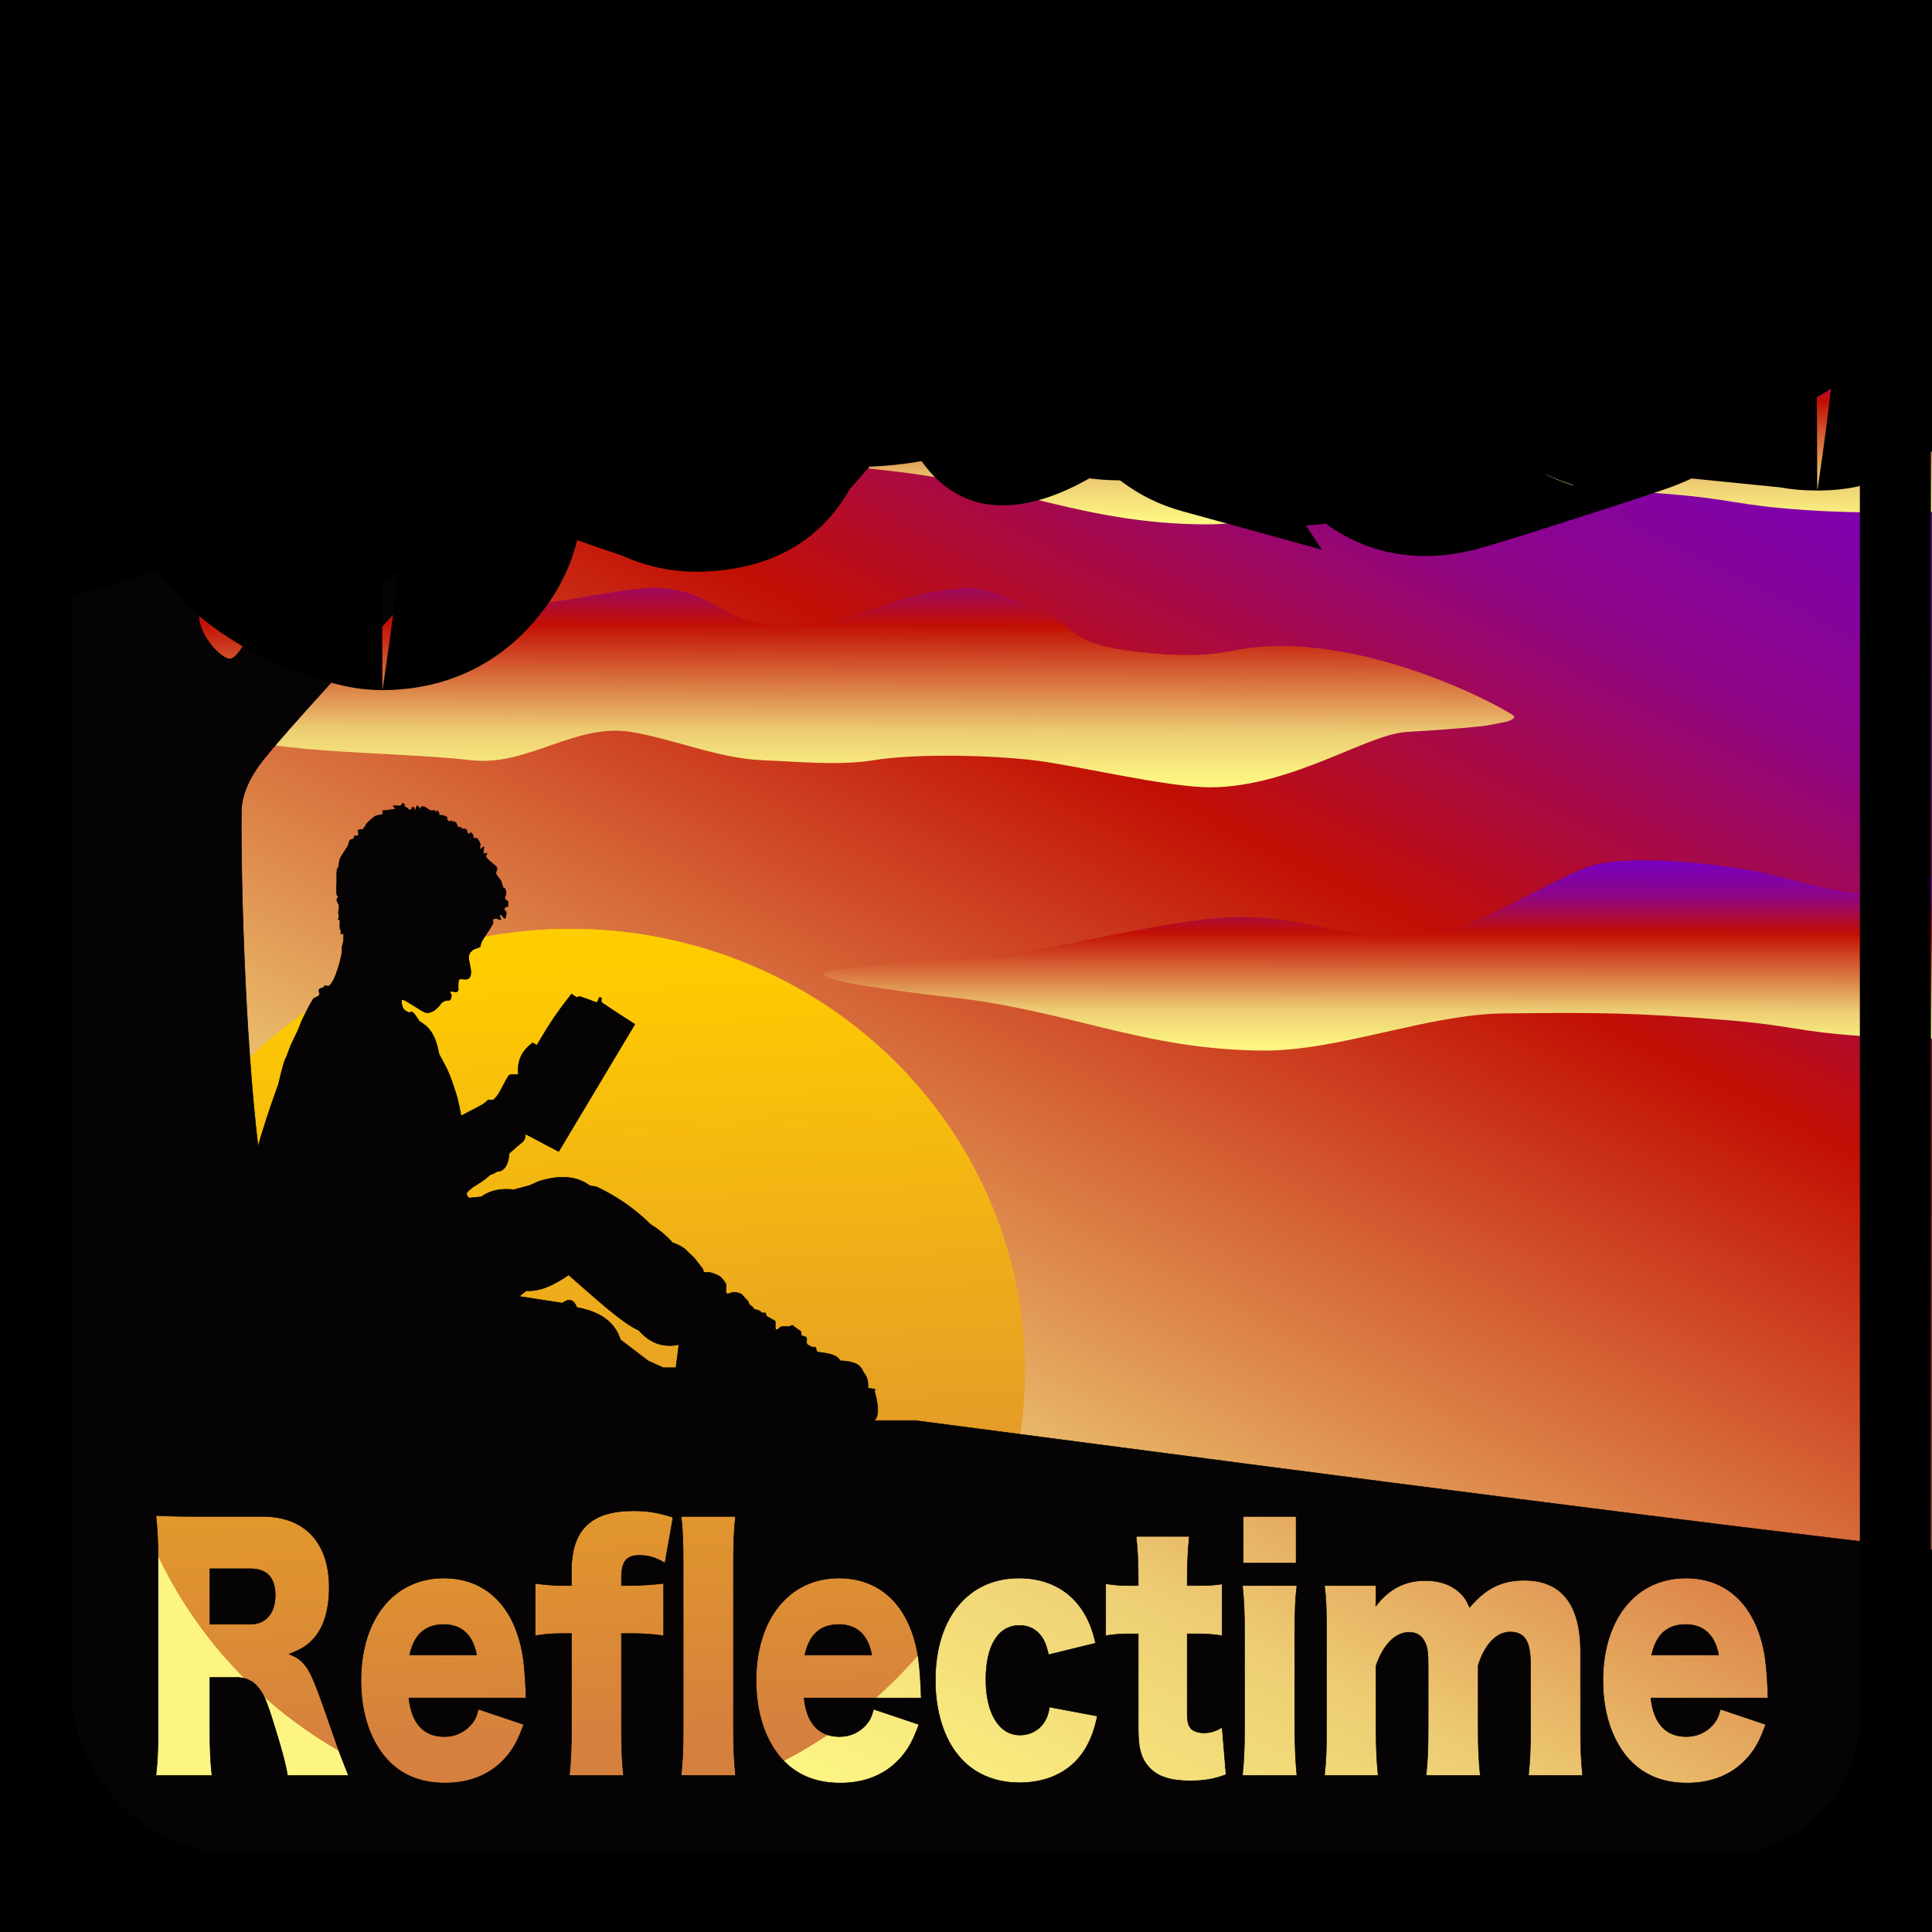 <?xml version="1.0" encoding="UTF-8" standalone="no"?>
<!DOCTYPE svg PUBLIC "-//W3C//DTD SVG 1.1//EN" "http://www.w3.org/Graphics/SVG/1.1/DTD/svg11.dtd">
<svg width="100%" height="100%" viewBox="0 0 1080 1080" version="1.1" xmlns="http://www.w3.org/2000/svg" xmlns:xlink="http://www.w3.org/1999/xlink" xml:space="preserve" xmlns:serif="http://www.serif.com/" style="fill-rule:evenodd;clip-rule:evenodd;stroke-linejoin:round;stroke-miterlimit:2;">
    <rect x="0" y="0" width="1080" height="1080" fill="#333333" stroke="none"/>
    <g id="color">
        <g transform="matrix(1,0,0,1.003,0,0.083)">
            <g>
                <g transform="matrix(0.936,0,0,0.935,40.642,29.584)">
                    <rect x="-43.413" y="-31.719" width="1153.63" height="1151.69" style="fill:url(#_Linear1);"/>
                </g>
                <g transform="matrix(1.382,0,0,1.34,-170.014,206.519)">
                    <circle cx="353.787" cy="415.922" r="183.759" style="fill:url(#_Linear2);"/>
                    <circle cx="353.787" cy="415.922" r="183.759" style="fill:url(#_Linear3);"/>
                </g>
            </g>
            <g transform="matrix(1,0,0,0.997,0,-0.083)">
                <path d="M1080,580.587L1080,489.763C1068.85,494.801 1060.05,498.715 1055.94,499.135C1030.16,501.764 1007.45,492.202 982.478,487.307C957.932,482.494 908.14,476.857 886.491,485.033C864.841,493.209 827.05,517.362 803.734,521.524C758.328,529.628 732.19,510.574 686.317,512.875C645.411,514.927 582.397,533.398 541.518,535.936C522.727,537.102 503.947,538.472 485.189,540.096C483.093,540.278 462.267,542.286 460.9,543.88C458.412,546.782 476.63,550.026 479.82,550.516C496.445,553.069 513.092,555.542 529.818,557.313C597.31,564.457 638.68,586.991 706.593,587.283C748.38,587.463 798.446,566.999 840.231,566.525C891.335,565.945 914.464,566.02 965.403,570.279C1003.45,573.46 1002.89,576.513 1040.77,579.168C1054.52,580.132 1067.3,580.512 1080,580.587Z" style="fill:url(#_Linear4);"/>
            </g>
            <g transform="matrix(1,0,0,0.997,0,-0.083)">
                <path d="M0,292.987L0,416.877C15.391,416.92 27.885,415.729 47.454,413.792C70.56,411.506 96.903,394.188 116.708,406.335C142.256,422.004 215.879,419.586 263.772,424.983C295.079,428.511 321.81,403.991 352.886,409.183C376.859,413.188 401.949,424.035 426.314,424.983C445.831,425.742 469.066,428.118 488.289,424.983C512.078,421.103 553.262,422.117 577.771,424.983C601.045,427.705 653.57,440.441 677.445,440.124C722.644,439.525 764.117,410.486 786.289,409.183C800.035,408.376 813.778,407.421 827.479,406.047C831.992,405.594 836.432,404.576 840.884,403.706C842.393,403.412 845.959,402.618 846.583,400.66C847.132,398.941 758.924,349.391 689.206,363.744C669.729,367.754 648.657,366.226 629.23,363.51C616.493,361.73 603.88,358.548 594.683,349.04C588.243,342.381 551.66,328.034 540.235,328.724C495.438,331.43 483.223,349.154 438.144,349.365C404.524,349.522 403.207,332.055 370.116,328.724C352.331,326.933 306.863,339.452 289.079,337.655C280.326,336.771 271.382,332.864 263.772,328.724C246.009,319.061 228.916,306.612 209.393,300.397C173.984,289.126 139.253,306.822 105.742,316.014C68.672,326.181 33.285,307.974 0,292.987Z" style="fill:url(#_Linear5);"/>
            </g>
            <g transform="matrix(1,0,0,0.997,0,-0.083)">
                <path d="M1080,181.507C1054.78,191.238 1030.76,204.21 1023.08,204.995C997.302,207.624 974.585,198.062 949.617,193.167C925.071,188.354 875.279,182.717 853.63,190.893C831.98,199.069 794.189,223.222 770.873,227.384C725.467,235.488 699.329,216.434 653.456,218.735C612.55,220.787 549.536,239.258 508.657,241.796C489.866,242.962 471.085,244.333 452.328,245.956C450.232,246.138 429.406,248.146 428.039,249.74C425.551,252.642 443.769,255.886 446.959,256.376C463.584,258.929 480.231,261.402 496.956,263.173C564.449,270.318 605.819,292.851 673.732,293.143C715.519,293.323 765.585,272.859 807.37,272.385C858.474,271.805 881.603,271.88 932.542,276.139C970.584,279.32 970.031,282.373 1007.91,285.028C1033.39,286.814 1055.52,286.594 1080,286.151L1080,181.507Z" style="fill:url(#_Linear6);"/>
            </g>
        </g>
        <path d="M2.415,81.435L-1,81.296L-1,1080.92L1080,1080.92L1080,866.354C949.446,851.314 782.715,829.715 511.634,794.099L488.655,794.099C488.821,793.933 488.979,793.77 489.129,793.612C492.705,789.86 488.895,778.044 488.895,778.044L489.129,776.577L485.19,775.957C485.374,771.303 484.643,769.694 482.421,766.675C480.796,762.03 475.688,760.905 469.593,760.671C468.035,757.367 463.034,756.464 456.787,755.777L455.825,753.05L453.83,753.05L451.399,751.666C450.147,750.328 451.708,748.325 450.447,747.413C449.683,746.86 447.837,747.048 447.864,746.028C447.892,744.987 447.86,744.221 447.207,743.876C445.529,742.988 442.979,740.82 442.979,740.82L440.926,741.638C440.926,741.638 438.022,741.267 436.712,741.638C435.843,741.883 434.821,743.497 434.16,743.439L433.396,742.657L433.396,738.542L428.431,735.679L427.923,733.929L425.836,733.929C425.101,732.888 423.593,732.033 421.87,732.143L420.468,730.409L418.91,729.311L418.196,727.454L414.384,723.362C412.793,722.691 411.316,722.362 409.947,722.358L406.642,723.362L405.923,722.634C405.441,721.83 406.141,718.079 405.607,717.358C404.509,715.874 403.403,714.077 401.97,713.283C400.428,712.429 398.126,711.528 396.303,711.239C395.105,711.049 394.337,711.584 393.342,710.953C393.004,710.738 393.183,709.674 392.867,709.401L388.243,703.37L382.879,698.211C380.643,696.568 378.313,695.447 375.925,694.648C372.559,690.889 368.597,687.47 363.764,684.548C355.072,675.931 345.057,668.958 333.773,663.559C332.454,662.928 330.945,663.308 329.592,662.72C322.768,657.718 313.605,656.456 301.186,660.4L295.897,662.72L287.271,665.051C280.018,664.211 273.92,665.431 269.136,668.998L262.099,669.71C261.188,668.715 260.593,667.729 260.93,666.791C261.145,666.19 263.883,663.81 264.881,663.245C268.829,660.693 270.809,659.723 273.887,656.765C275.283,656.277 276.021,656.089 277.277,655.163C277.873,654.723 279.509,654.934 280.764,654.068C283.087,652.466 284.39,649 284.543,645.208C284.579,644.309 287.193,642.728 287.75,642.042C289.3,640.293 291.792,638.913 292.791,637.556C293.538,636.543 293.597,635.208 293.744,633.9L312.312,643.695L354.876,572.562C348.946,568.706 345.356,566.533 338.208,561.655C337.757,561.348 336.551,560.813 336.178,559.955C335.875,559.257 336.384,558.238 336.178,557.828C336.178,557.828 335.256,557.441 334.9,557.828C334.5,558.264 334.315,560.475 333.346,560.353C332.523,560.25 330.6,559.275 328.581,558.558C327.29,558.1 323.959,557 323.959,557C323.959,557 322.965,557.416 322.655,557.51C322.094,557.681 319.539,555.654 319.539,555.654C308.894,568.896 304.807,576.548 300.102,584.328L297.803,582.961C290.406,588.153 289.121,595.051 289.77,600.919C289.77,600.919 285.782,599.987 284.543,601.215C283.244,602.501 280.932,607.848 278.873,611.215C277.182,613.981 275.575,614.981 275.575,614.981L272.779,614.981C272.779,614.981 270.853,616.801 269.72,617.463C267.215,618.926 257.748,623.763 257.748,623.763C257.748,623.763 256.206,615.077 254.869,611.215C254.226,609.358 252.715,604.421 251.415,601.215C248.466,593.942 245.074,589.596 245.146,587.975C243.006,576.927 238.848,573.566 234.49,570.964C234.49,570.964 231.806,566.741 230.756,565.897C230.088,565.36 228.97,566.248 228.189,565.897C227.263,565.481 225.698,564.583 225.2,563.4C224.701,562.218 223.701,558.5 225.2,558.802C227.263,559.218 234.81,564.797 237.577,565.897C238.896,566.421 240.542,565.943 241.804,565.402C243.065,564.86 244.261,563.491 245.146,562.649C245.876,561.955 246.449,560.904 247.115,560.353C247.696,559.872 248.425,559.585 249.139,559.344C249.903,559.085 251.224,559.564 251.698,558.802C251.974,558.358 252.443,557.297 252.322,556.135C252.236,555.312 251.159,554.83 251.415,554.495C252.031,553.687 254.317,554.719 255.113,554.495C255.666,554.339 256.233,553.723 256.191,553.149C256.096,551.851 255.841,548.147 257.002,547.298C257.472,546.954 260.803,548.014 262.099,546.852C263.678,545.435 263.362,542.56 262.494,538.673C262.065,536.749 261.817,535.355 262.099,534.088C262.365,532.894 263.221,531.82 264.188,531.073C265.225,530.272 267.847,529.746 268.319,529.284C268.731,528.882 268.684,527.383 269.136,526.545C270.005,524.936 273.533,519.628 273.533,519.628C273.533,519.628 275.235,517.046 275.575,516.1C275.818,515.428 275.215,514.401 275.575,513.955C275.936,513.509 277.189,513.425 277.738,513.425C278.155,513.425 278.503,513.867 278.873,513.955C279.225,514.039 279.888,514.307 279.959,513.955C280.03,513.603 279.298,512.272 279.298,511.842C279.298,511.572 279.714,511.376 279.959,511.376C280.203,511.376 280.556,511.636 280.764,511.842C280.972,512.048 281.007,512.394 281.207,512.612C281.448,512.876 281.933,513.553 282.213,513.425C282.492,513.297 282.787,512.407 282.885,511.842C282.997,511.196 283.071,510.124 282.885,509.547C282.719,509.033 281.767,508.838 281.767,508.377C281.767,507.916 282.538,507.045 282.885,506.779C283.141,506.583 283.749,507.085 283.85,506.779C284.011,506.292 284.123,504.572 283.85,503.859C283.597,503.195 282.359,503.193 282.213,502.498C282.052,501.73 282.885,500.223 282.885,499.255C282.885,498.369 282.492,497.21 282.213,496.684C282.03,496.342 281.387,496.445 281.207,496.101C280.831,495.383 280.554,493.542 279.959,492.377C279.304,491.095 277.647,489.636 277.277,488.409C276.948,487.317 278.262,486.029 277.738,485.015C277.114,483.807 274.552,482.175 273.533,481.16C272.839,480.469 271.852,479.612 271.625,478.926C271.42,478.304 272.385,477.354 272.173,477.04C271.962,476.726 270.66,477.422 270.357,477.04C270.054,476.658 270.357,475.356 270.357,474.747C270.357,474.293 270.696,473.385 270.357,473.385C270.017,473.385 268.659,474.747 268.319,474.747C267.98,474.747 268.319,473.839 268.319,473.385C268.319,472.818 268.558,471.984 268.319,471.348C268.022,470.555 267.109,469.081 266.536,468.627C266.103,468.285 265.272,469.007 264.881,468.627C264.489,468.247 264.534,466.855 264.188,466.348C263.891,465.913 262.967,465.209 262.805,465.589C262.643,465.969 263.216,468.014 263.216,468.627C263.216,468.882 262.882,469.514 262.805,469.271C262.685,468.892 262.75,466.962 262.494,466.348C262.309,465.904 261.532,465.984 261.271,465.589C261.01,465.194 261.128,464.248 260.93,463.98C260.762,463.752 260.225,464.088 260.084,463.98C259.943,463.872 260.291,463.39 260.084,463.332C259.694,463.224 258.137,463.486 257.748,463.332C257.463,463.219 258.006,462.575 257.748,462.41C257.454,462.221 256.434,462.589 255.986,462.202C255.506,461.787 255.353,460.404 254.869,459.924C254.421,459.481 253.428,459.242 253.078,459.323C252.728,459.403 252.894,460.502 252.768,460.406C252.643,460.31 252.604,458.928 252.322,458.747C252.04,458.567 251.494,459.475 251.074,459.323C250.654,459.17 250.014,458.259 249.802,457.832C249.643,457.513 250.064,457.003 249.802,456.762C249.466,456.453 248.359,456.163 247.789,455.976C247.33,455.826 246.722,455.611 246.379,455.643C246.102,455.669 245.902,456.363 245.73,456.167C245.558,455.971 245.556,454.976 245.347,454.468C245.142,453.973 244.751,453.151 244.473,453.12C244.194,453.089 243.918,454.281 243.678,454.281C243.439,454.281 243.448,453.276 243.034,453.12C242.524,452.926 241.374,453.393 240.616,453.12C239.667,452.777 238.21,451.408 237.343,451.065C236.744,450.829 235.796,450.856 235.414,451.065C235.032,451.274 235.424,452.424 235.049,452.319C234.675,452.214 233.639,450.351 233.169,450.438C232.699,450.525 232.601,452.739 232.23,452.843C231.859,452.948 231.433,451.065 230.941,451.065C230.449,451.065 229.901,452.789 229.279,452.843C228.658,452.897 227.74,451.686 227.214,451.39C226.883,451.203 226.304,451.297 226.122,451.065C225.94,450.834 226.268,450.325 226.122,450.002C225.968,449.662 225.555,448.951 225.2,449.024C224.844,449.097 224.57,450.222 223.989,450.438C223.355,450.674 222.094,450.405 221.393,450.438C220.854,450.463 219.861,450.354 219.785,450.634C219.709,450.914 221.49,451.828 220.936,452.118C220.145,452.532 216.22,452.917 215.039,453.12C214.641,453.188 214.046,452.989 213.848,453.331C213.649,453.673 214.347,454.816 213.848,455.17C213.136,455.676 210.841,455.598 209.576,456.365C208.063,457.283 205.686,459.671 204.767,460.678C204.347,461.138 204.275,462.09 204.058,462.41C203.943,462.58 203.603,462.438 203.469,462.594C203.294,462.797 203.347,463.458 203.01,463.625C202.664,463.797 201.862,463.502 201.389,463.625C200.93,463.745 200.31,463.909 200.173,464.364C200.004,464.921 200.705,466.471 200.38,466.97C200.055,467.469 198.695,467.029 198.222,467.359C197.749,467.689 197.972,468.568 197.541,468.952C197.092,469.351 195.97,469.183 195.529,469.756C195.02,470.418 194.974,471.926 194.485,472.924C193.962,473.989 193.054,475.051 192.394,476.149C191.649,477.387 190.558,478.873 190.016,480.351C189.475,481.829 189.406,484.127 189.146,485.015C189.056,485.323 188.516,485.367 188.454,485.681C188.305,486.432 188.286,488.24 188.253,489.521C188.219,490.827 188.29,492.184 188.253,493.515C188.215,494.89 187.99,496.589 188.024,497.776C188.051,498.74 188.267,500.054 188.454,500.637C188.549,500.936 189.171,500.96 189.146,501.272C189.112,501.686 188.199,502.437 188.253,503.119C188.32,503.985 189.406,505.279 189.552,506.467C189.701,507.673 189.146,509.46 189.146,510.356C189.146,510.581 189.224,510.795 189.311,511.008L189.387,511.19C189.474,511.403 189.552,511.618 189.552,511.842C189.552,512.442 189.068,513.541 189.146,513.955C189.204,514.266 189.961,514.017 190.016,514.328C190.161,515.148 189.925,517.878 190.016,518.876C190.063,519.388 190.477,519.81 190.564,520.317C190.655,520.848 190.327,521.771 190.564,522.062C190.802,522.353 191.82,521.617 191.988,522.062C192.226,522.691 192.11,524.634 191.988,525.838C191.87,527.006 191.409,528.12 191.255,529.284C191.084,530.581 191.223,532.193 190.96,533.617C190.608,535.52 189.861,538.425 189.146,540.706C188.443,542.946 187.509,545.576 186.67,547.298C186.009,548.656 184.964,550.414 184.113,551.037C183.427,551.539 182.081,550.894 181.565,551.037C181.238,551.128 181.302,551.71 181.019,551.898C180.49,552.25 178.831,552.398 178.393,553.149C177.955,553.9 178.95,555.501 178.393,556.403C177.836,557.305 175.812,557.471 175.051,558.558C173.514,560.755 170.598,566.659 169.171,569.583C168.141,571.695 167.454,573.959 166.494,576.102C165.436,578.462 163.965,581.156 162.827,583.741C161.637,586.446 160.099,591.357 159.353,592.328C158.758,593.103 155.54,606.497 155.54,606.497C155.54,606.497 149.195,623.499 144.25,640.893C136.823,578.271 134.551,489.607 134.928,453.715C135.038,443.291 140.569,433.05 147.053,424.902C166.906,399.95 236.216,326.856 254.048,304.007C257.367,299.755 252.482,292.976 254.048,287.81C256.795,278.751 266.907,259.687 270.529,249.653C273.094,242.549 274.147,233.294 275.781,227.609C276.97,223.476 277.996,219.145 280.337,215.541C283.553,210.591 290.438,201.547 295.076,197.908C298.684,195.077 303.966,195.051 308.167,193.708C312.203,192.417 316.1,189.151 320.279,189.848C324.477,190.548 331.178,194.771 333.357,197.908C335.403,200.851 332.042,207.958 333.357,208.67C334.673,209.381 337.898,201.595 341.252,202.177C347.851,203.322 372.953,215.541 372.953,215.541C372.953,215.541 395.522,230.38 406.967,229.235C418.412,228.089 441.622,208.67 441.622,208.67L455.588,193.708L480.363,174.739L494.639,160.355L359.525,102.647C305.459,94.015 35.899,82.803 2.415,81.435ZM514.992,949.195C514.846,947.454 514.846,946.409 514.846,945.713C514.41,935.789 513.827,928.477 512.662,922.905C507.566,896.964 491.694,882.165 468.979,882.165C441.167,882.165 422.674,904.973 422.674,939.445C422.674,956.681 427.334,971.48 435.925,981.926C444.225,991.85 455.437,996.725 469.707,996.725C484.122,996.725 495.771,991.676 504.071,981.926C508.148,977.052 510.332,973.047 513.681,963.994L488.345,955.463C487.18,959.989 486.161,961.905 483.977,964.342C480.191,968.52 475.094,970.784 469.27,970.784C457.767,970.784 450.923,963.297 449.467,949.195L514.992,949.195ZM988.376,949.195C988.231,947.454 988.231,946.409 988.231,945.713C987.794,935.789 987.211,928.477 986.046,922.905C980.95,896.964 965.078,882.165 942.363,882.165C914.551,882.165 896.058,904.973 896.058,939.445C896.058,956.681 900.718,971.48 909.309,981.926C917.609,991.85 928.821,996.725 943.091,996.725C957.506,996.725 969.155,991.676 977.455,981.926C981.532,977.052 983.717,973.047 987.066,963.994L961.729,955.463C960.564,959.989 959.545,961.905 957.361,964.342C953.575,968.52 948.478,970.784 942.654,970.784C931.151,970.784 924.307,963.297 922.851,949.195L988.376,949.195ZM294.099,949.195C293.953,947.454 293.953,946.409 293.953,945.713C293.516,935.789 292.934,928.477 291.769,922.905C286.673,896.964 270.801,882.165 248.085,882.165C220.274,882.165 201.781,904.973 201.781,939.445C201.781,956.681 206.44,971.48 215.032,981.926C223.331,991.85 234.544,996.725 248.813,996.725C263.229,996.725 274.878,991.676 283.178,981.926C287.255,977.052 289.439,973.047 292.788,963.994L267.452,955.463C266.287,959.989 265.268,961.905 263.083,964.342C259.298,968.52 254.201,970.784 248.377,970.784C236.873,970.784 230.03,963.297 228.573,949.195L294.099,949.195ZM612.406,918.553C607.601,895.397 592.021,882.165 569.596,882.165C541.202,882.165 522.855,904.45 522.855,939.271C522.855,956.333 527.515,971.654 535.96,981.578C543.969,991.328 555.909,996.551 569.888,996.551C586.779,996.551 600.029,989.413 607.31,976.529C610.077,971.48 611.824,966.779 613.426,959.293L586.633,954.244C586.051,958.248 585.323,959.989 584.012,962.253C581.1,967.128 575.858,969.913 570.179,969.913C558.53,969.913 551.104,957.726 551.104,938.923C551.104,919.772 558.093,908.629 569.888,908.629C575.13,908.629 579.207,910.718 582.119,914.723C584.012,917.334 584.886,919.772 586.196,924.995L612.406,918.553ZM636.287,886.344L631.045,886.344C625.948,886.344 622.308,885.995 618.085,885.299L618.085,914.374C622.308,913.678 626.094,913.33 630.753,913.33L636.287,913.33L636.287,966.605C636.287,978.444 638.325,984.364 643.858,989.413C648.518,993.591 655.362,995.506 665.263,995.506C673.126,995.506 678.805,994.462 685.358,992.024L683.174,965.561C679.533,967.824 676.767,968.695 672.981,968.695C670.214,968.695 667.884,967.998 666.283,966.779C664.39,965.212 663.662,962.775 663.662,957.9L663.662,913.33L669.777,913.33C675.019,913.33 678.805,913.678 683.174,914.374L683.174,885.473C678.66,886.17 675.311,886.344 668.904,886.344L663.662,886.344L663.662,882.688C663.662,874.331 664.099,865.974 664.827,858.835L635.122,858.835C635.995,867.018 636.287,873.982 636.287,882.688L636.287,886.344ZM194.791,992.547C191.151,983.319 189.404,978.967 187.802,974.092C181.25,955.289 179.211,949.369 177.027,943.798C172.367,931.436 169.018,927.432 161.592,924.646C168.727,921.861 171.785,919.946 175.425,915.941C181.104,909.499 184.016,899.75 184.016,887.388C184.016,862.317 170.329,847.693 146.74,847.693L108.88,847.693C98.979,847.693 93.591,847.519 87.184,847.17C88.058,855.527 88.349,861.969 88.349,872.764L88.349,966.431C88.349,979.315 88.058,984.538 87.184,992.547L118.491,992.547C117.617,984.538 117.326,978.096 117.326,966.257L117.326,937.704L132.178,937.704C136.838,937.704 140.478,939.097 143.536,942.405C147.176,946.235 148.924,950.24 153.583,965.387C158.097,979.837 159.845,986.975 160.718,992.547L194.791,992.547ZM319.435,913.156L319.435,966.257C319.435,977.574 319.144,984.016 318.27,992.547L348.558,992.547C347.684,984.016 347.393,978.27 347.393,966.257L347.393,913.156L351.907,913.156C360.061,913.156 364.866,913.504 370.982,914.374L370.982,885.125C365.594,885.821 357.731,886.344 351.615,886.344L347.393,886.344L347.393,881.991C347.393,872.938 350.159,869.456 357.294,869.456C362.828,869.456 367.196,870.849 371.71,873.808L376.224,848.215C368.215,845.604 362.245,844.559 354.091,844.559C330.356,844.559 319.435,855.179 319.435,878.161L319.435,886.344L315.504,886.344C309.97,886.344 303.272,885.821 299.195,885.125L299.195,914.374C304.146,913.504 308.66,913.156 315.504,913.156L319.435,913.156ZM770.395,992.547C769.522,984.016 769.23,977.226 769.23,966.257L769.23,931.088C773.307,919.249 780.006,912.459 787.869,912.459C791.363,912.459 794.276,914.026 795.877,916.812C797.77,919.772 798.353,923.079 798.353,930.392L798.353,966.257C798.353,977.4 798.061,984.712 797.188,992.547L827.475,992.547C826.601,984.19 826.31,976.877 826.31,966.431L826.31,930.914C829.95,919.249 836.649,912.285 844.075,912.285C852.375,912.285 855.578,917.334 855.578,930.392L855.578,966.257C855.578,978.096 855.287,984.364 854.413,992.547L884.7,992.547C883.827,984.364 883.536,977.226 883.536,966.431L883.536,923.254C883.536,896.964 872.906,883.384 852.083,883.384C839.415,883.384 830.533,887.911 821.505,898.531C819.612,894.178 818.156,892.089 815.535,889.826C810.73,885.647 804.468,883.558 796.897,883.558C785.393,883.558 776.511,888.085 769.085,897.835L769.085,896.093C769.23,894.352 769.23,894.352 769.23,893.656L769.23,886.344L740.399,886.344C741.273,893.134 741.564,899.401 741.564,912.633L741.564,966.257C741.564,977.226 741.273,984.538 740.399,992.547L770.395,992.547ZM694.531,886.344C695.405,894.178 695.696,901.317 695.696,912.633L695.696,966.257C695.696,977.4 695.405,984.016 694.531,992.547L724.964,992.547C724.236,985.06 723.799,975.659 723.799,966.257L723.799,912.633C723.799,900.446 724.091,893.482 724.964,886.344L694.531,886.344ZM380.738,847.693C381.612,854.309 381.903,861.621 381.903,873.982L381.903,966.257C381.903,978.793 381.612,984.712 380.738,992.547L411.171,992.547C410.297,983.319 410.006,976.703 410.006,966.257L410.006,873.982C410.006,862.143 410.297,855.005 411.171,847.693L380.738,847.693ZM229.01,925.169C231.486,913.678 237.747,908.107 248.085,908.107C258.133,908.107 264.394,914.026 266.433,925.169L229.01,925.169ZM449.903,925.169C452.379,913.678 458.64,908.107 468.979,908.107C479.026,908.107 485.287,914.026 487.326,925.169L449.903,925.169ZM923.288,925.169C925.763,913.678 932.024,908.107 942.363,908.107C952.41,908.107 958.671,914.026 960.71,925.169L923.288,925.169ZM117.326,907.933L117.326,876.942L140.187,876.942C149.215,876.942 153.875,881.991 153.875,891.741C153.875,901.665 148.633,907.933 140.041,907.933L117.326,907.933ZM694.968,847.693L694.968,873.808L724.527,873.808L724.527,847.693L694.968,847.693ZM377.85,764.559L379.519,751.666C370.37,753.519 363.014,750.509 357.092,743.611C348.26,739.956 332.475,725.4 317.859,712.679C309.95,718.16 302.054,722.05 294.191,721.507L290.149,724.692L314.398,728.428C318.334,725.505 320.895,726.713 322.467,730.888C336.001,733.291 343.88,739.474 346.856,748.933L362.295,760.704L370.75,764.559L377.85,764.559ZM163.439,210.614C137.325,250.001 117.229,315.785 111.411,342.071C109.151,352.278 122.592,368.325 128.532,368.325C134.472,368.325 142.131,347.509 147.053,342.071C149.901,338.924 153.884,336.41 158.062,335.693C162.69,334.9 180.2,325.091 200.063,301.076C206.626,293.142 219.919,278.184 224.505,268.747C224.505,268.747 224.119,264.57 220.439,259.601C216.218,253.902 208.568,246.996 207.483,241.353C206.634,236.931 209.872,236.068 210.85,229.235C212.492,217.769 212.515,200.059 210.85,197.709C206.196,191.138 197.518,210.611 193.88,217.355C191.685,221.424 177.949,220.45 170.173,217.355C164.148,214.957 163.439,210.614 163.439,210.614ZM36.838,123.223C36.477,117.359 51.255,119.209 54.139,120.088C56.814,120.904 52.343,126.349 54.139,128.498C56.786,131.664 63.793,140.364 70.023,139.088C73.584,138.358 74.969,131.076 80.049,126.335C84.727,121.97 89.644,120.088 91.653,120.088C95.846,120.088 89.273,133.797 91.653,139.088C94.034,144.378 105.937,146.266 105.937,151.831C105.937,156.496 105.882,162.141 103.14,170.179C101.006,176.435 96.221,185.286 95.179,188.857C94.018,192.838 94.805,199.315 91.653,200.79C90.145,201.496 86.302,198.222 83.738,197.709C81.297,197.22 76.885,195.952 76.27,197.709C75.656,199.466 82.808,206.1 80.049,208.251C77.29,210.401 63.66,216.196 59.716,210.614C37.777,179.554 37.768,138.311 36.838,123.223ZM389.09,128.498C381.347,128.861 364.424,136.061 364.93,142.574C365.209,146.168 377.986,167.58 377.986,167.58C377.986,167.58 388.271,166.287 392.124,167.58C400.718,170.464 415.378,175.995 420.246,161.631C421.27,158.61 418.136,147.394 411.385,140.395C404.312,133.062 396.832,128.134 389.09,128.498Z" style="fill:rgb(5,3,3);stroke:black;stroke-width:0.3px;"/>
        <g transform="matrix(1.296,0,0,1.413,-1692.52,-5380.55)">
            <path d="M1602.45,4033.99L1605.78,4034.06L1606.24,4034.08L1606.38,4034.08C1607.02,4034.08 1607.66,4034.07 1608.29,4034.05C1646.9,4033.18 1664.35,4014.64 1672.52,4001.36L1681.02,3992.5C1697.43,3991.96 1712.42,3989.12 1720.52,3986.24L1725.44,3984.31L1761.44,3981.27C1764.74,3980.99 1767.97,3980.52 1771.12,3979.86C1781.07,3994.22 1796.63,4005.26 1815.68,4010.08L1876.12,4025.35L1869.28,4015.8C1872.05,4015.66 1874.87,4015.4 1877.73,4015.02C1891.04,4023.97 1912.53,4032.28 1942.66,4025.21C1951.37,4023.17 2002.88,4008.08 2023.6,4001.6C2027.98,4000.23 2031.98,3998.74 2035.61,3997.18L2073.71,4000.69C2078.49,4001.51 2083.69,4001.95 2089.46,4001.94L2089.8,4001.95L2089.8,4001.96L2089.8,4001.95L2089.8,4001.95L2089.8,4001.95L2089.8,4001.95L2089.8,4001.95L2089.98,4001.95L2089.98,4001.95L2090.24,4001.95L2089.98,4001.95C2089.98,4001.95 2089.8,4001.96 2090.43,4001.95L2090.24,4001.95L2091.5,4001.94C2091.37,4001.94 2091.23,4001.93 2091.06,4001.93C2132.18,4001.93 2166.09,3972.37 2168.14,3934.71C2168.42,3929.66 2168.11,3924.69 2167.25,3919.88C2172.66,3912.9 2178.33,3902.88 2180.65,3888.95C2198.85,3875.82 2203.79,3860.05 2206.27,3851.53C2214,3824.99 2210.84,3784.68 2158.07,3765.63C2142.82,3760.13 2104.58,3757.3 2080.07,3765.69C2071.53,3768.61 2064.04,3772.37 2057.56,3776.78C2046.67,3777 2035.15,3779.26 2023.54,3784.87L2019.97,3780.71C2014.77,3773.95 2010.35,3769.4 2007.85,3767.11C1977.24,3739.14 1945.89,3744.91 1931.16,3748.82C1918.95,3752.05 1907.6,3757.63 1897.96,3766.63C1895.05,3764.39 1892.11,3762.4 1889.28,3760.71C1876.28,3752.99 1863.48,3749.57 1854.26,3748.32C1832.68,3745.41 1815.09,3750.16 1801.22,3758.13C1797.9,3759.37 1794.74,3760.61 1791.58,3761.67L1783.51,3759.66L1775.49,3757.86C1750.98,3748.68 1708.08,3742.81 1689.7,3744.92C1660.52,3748.28 1643.31,3762.02 1633.71,3773.68L1631.55,3770.33C1619.5,3752.47 1602.46,3742.18 1581.4,3738.22C1569.54,3735.99 1542.23,3731.5 1513.75,3755.31C1497.43,3750.82 1478.81,3749.59 1458.93,3754.02C1445.11,3757.09 1429.83,3762.84 1414.88,3773.7C1414.88,3773.7 1317.01,3778.97 1317.01,3778.97C1308.43,3779.43 1299.99,3781.2 1292.05,3784.21C1258.68,3796.86 1250.37,3819.32 1246.84,3831.71C1246.3,3833.61 1244.9,3852.2 1251.52,3871.89C1242.81,3884.86 1237.8,3900.88 1238.63,3918.82L1237.11,3921.53C1227.82,3938.88 1224.58,3956.98 1226.04,3971.56C1227.98,3990.95 1236.58,4007.75 1251.98,4021.38C1264.52,4032.48 1284.46,4044.77 1319.29,4044.77L1320.77,4044.76C1330.68,4044.62 1357.5,4040.16 1373.31,4032.84C1376.12,4036.57 1379.31,4040.19 1382.84,4043.68C1400.67,4061.29 1428.53,4073.78 1451.63,4078.63C1457.6,4080.05 1463.85,4080.84 1470.3,4080.9L1470.89,4080.92L1470.89,4080.92L1470.89,4080.92L1470.89,4080.92L1470.89,4080.91L1470.89,4080.91L1470.89,4080.92L1470.89,4080.92C1470.92,4080.92 1471.13,4080.92 1471.13,4080.92C1471.64,4080.92 1472.16,4080.91 1472.67,4080.9C1499.97,4080.4 1520.41,4069.8 1534.33,4055.87C1545.7,4044.48 1551.86,4032.92 1554.86,4021.75L1555.33,4021.67C1561.41,4023.77 1568.65,4025.98 1573.71,4027.48L1573.97,4027.59L1576.25,4028.47L1576.58,4028.6L1576.93,4028.73C1579.89,4029.86 1582.93,4030.8 1586.05,4031.57L1587.25,4031.88L1588.15,4032.07L1589.57,4032.41L1590.52,4032.57L1590.96,4032.66L1593.99,4033.15L1595.03,4033.33L1596.39,4033.47L1598.56,4033.72L1599.6,4033.79L1600.59,4033.89L1601.47,4033.92L1602.45,4033.99ZM1477.61,4034.51L1470.75,4035.64L1470.89,4080.56L1470.94,4080.64C1471.39,4078.06 1474.76,4058.39 1477.61,4034.51ZM1319.29,4044.77L1319.29,4044.76L1319.29,4044.76L1319.29,4044.77ZM1324.91,4008.11C1322.38,4027.07 1319.82,4041.75 1319.36,4044.36L1319.29,4044.25L1319.29,4006.43L1324.91,4008.11ZM1470.6,3988L1470.66,4004.69L1473.18,4004.99L1473.82,4005.05L1476.32,4005.22L1477.84,4005.31L1480.51,4005.37L1480.6,4004.11L1477.43,3999.25C1475.98,3996.9 1474.52,3994.55 1473.07,3992.2L1470.6,3988ZM2090.21,3954.05L2089.59,3954.88L2089.8,4001.69L2089.84,4001.74C2090.26,3999.31 2094.12,3976.68 2097.06,3950.2L2093.72,3949.8L2093.4,3949.74L2090.21,3954.05ZM1972.21,3995.32C1975.48,3996.89 1979.49,3998.53 1984.32,3999.85L1984.45,3999.7C1980.41,3998.59 1976.5,3997.18 1972.76,3995.49L1972.21,3995.32ZM1319.29,3974.62L1319.29,3977.21L1319.58,3977.26L1320.27,3977.31L1319.56,3975.34L1319.29,3974.62ZM1455.35,3974.1L1459.43,3974.36L1462.72,3974.43L1462.76,3974.43L1461.72,3972.84L1454.13,3973.98L1454.87,3974.07L1455.35,3974.1ZM1319.29,3973.25L1319.31,3973.25L1319.29,3973.23L1319.29,3973.25ZM1288.87,3915.97C1285.08,3918.4 1281.82,3920.88 1279.71,3923.08L1277.2,3925.85C1274.73,3933.14 1274.57,3941.73 1276.02,3950.9C1284.29,3958.51 1293.93,3966.3 1303.38,3971.45L1318.76,3973.19L1318.32,3972C1312.99,3965.87 1308.15,3958.46 1304.33,3950.34C1301.93,3948.33 1299.39,3945.95 1296.53,3943.09C1292.56,3939.12 1282.04,3923.2 1282.04,3923.2C1282.04,3923.2 1288.7,3928.32 1297.25,3934.64C1294.3,3928.66 1291.43,3922.37 1288.87,3915.97ZM1278.07,3961.1L1279.34,3965.61L1282.09,3967.23C1283.16,3967.79 1284.24,3968.36 1285.32,3968.93L1286.63,3969.54L1287.36,3969.63L1284.24,3965.76L1277.13,3956.93L1278.07,3961.1ZM1689.47,3945.65L1688.59,3946.19C1691.62,3949.76 1695.32,3953.07 1699.76,3956.23L1700.43,3956.28L1701.01,3956.29L1701.01,3956.29L1696.95,3950.19L1692.67,3943.42L1689.47,3945.65ZM1714.87,3918.15C1714.26,3919.22 1713.65,3920.29 1713.05,3921.36L1711.7,3923.45C1713.34,3934.4 1712.15,3945.53 1708.23,3955.92C1709.74,3955.77 1711.21,3955.58 1712.65,3955.35C1719.18,3945.15 1722.12,3934.5 1722.75,3923.87C1722.89,3921.55 1722.97,3918.76 1722.82,3915.64L1719.99,3915.44L1716.43,3915.01L1714.87,3918.15ZM1295.78,3919.25L1295.77,3919.09L1295.66,3918.2L1295.78,3919.25ZM1731.14,3915.99L1731.14,3915.98L1731.14,3915.98L1731.14,3915.99ZM1262.39,3900.78L1259.46,3906.54L1257.67,3910.62C1258.81,3907.38 1260.37,3904.09 1262.39,3900.78ZM1252.81,3875.47C1247.73,3884.91 1244.88,3895.54 1244.9,3906.78L1244.96,3908.94C1250.46,3901.03 1256.32,3894.08 1260.11,3889.82C1257.07,3885.18 1254.68,3880.32 1252.81,3875.47ZM1531.4,3862.42C1530.67,3863.96 1530.01,3865.52 1529.4,3867.1L1529.9,3867.86L1532.98,3867.56L1533.46,3866.26L1533.54,3866.08L1531.4,3862.42ZM1730.97,3774.49L1731.03,3819.52C1734.63,3820.45 1738.29,3821.5 1741.94,3822.61C1742.96,3796.43 1740.77,3774.86 1730.97,3774.49ZM2038.18,3791.74L2038.12,3791.79L2035.49,3792.15L2032.17,3792.76C2034.07,3792.35 2036.07,3792 2038.18,3791.74ZM1856.69,3766.58C1861.51,3767.35 1864.38,3773.57 1865.89,3783.01L1860.6,3781.38L1856.71,3780.21L1856.69,3766.58ZM1403.32,3779.97L1400.28,3780.38L1400.03,3780.45L1403.63,3779.98L1406.55,3779.74L1406.79,3779.7L1403.32,3779.97ZM2088.03,3779.04L2088.04,3779.04L2088.04,3779.04L2088.03,3779.04ZM1726.87,3774.6L1728.44,3774.53L1728.19,3774.54L1726.96,3774.59L1726.87,3774.6ZM1852.13,3766.63L1852.13,3766.64L1853.06,3766.6L1852.13,3766.63Z"/>
        </g>
        <g transform="matrix(1.306,0,0,1.326,-1762.07,-5079.13)">
            <path d="M1402.78,3775.26C1402.78,3775.26 1397.03,3776.42 1397.03,3776.42L1396.03,3776.65L1395.87,3776.68L1395.81,3776.7C1373.58,3781.55 1355.55,3795.61 1345.27,3814.1C1324.62,3814.86 1306.06,3823.07 1290.66,3841.34C1284.72,3848.39 1272.92,3862.46 1272.92,3889.93C1272.92,3902.47 1278.09,3929.17 1302.73,3954.99C1304.85,3957.21 1307.23,3959.57 1309.85,3962.02C1316.29,3973.19 1324.47,3982.5 1333.02,3988.39C1338.72,3992.3 1345.37,3995.85 1352.97,3998.55L1358.18,4002.63C1360.49,4012.08 1364.5,4021.42 1370.28,4030.47C1384.98,4053.46 1418.01,4073.24 1446.22,4081.44C1453.09,4083.78 1460.4,4085.17 1467.99,4085.47L1468.03,4085.47L1470.89,4085.55L1470.89,4085.55L1470.89,4085.55L1470.89,4085.55L1470.89,4085.54L1470.89,4085.54L1470.89,4085.55L1470.9,4085.55C1470.92,4085.55 1471.13,4085.54 1471.13,4085.54C1471.61,4085.54 1472.08,4085.54 1472.55,4085.53C1498.87,4085.05 1518.61,4074.36 1532.02,4060.93C1543.41,4049.54 1549.87,4037.88 1553.3,4026.55L1555.86,4026.12C1562.24,4028.39 1570.37,4030.86 1575.8,4032.44L1576.41,4032.7L1576.79,4032.87L1577.04,4032.96L1578.82,4033.71L1580.1,4034.14L1580.25,4034.2L1581.23,4034.52L1584.06,4035.47L1585.98,4035.97L1587.39,4036.36L1588.14,4036.53L1589.44,4036.87L1590.49,4037.06L1591.07,4037.19L1593.66,4037.65L1594.94,4037.88L1596.2,4038.02L1598.62,4038.32L1599.6,4038.39L1600.55,4038.5L1601.44,4038.53L1602.48,4038.61L1605.81,4038.69L1606.24,4038.7L1606.38,4038.7C1606.97,4038.7 1607.56,4038.7 1608.15,4038.68C1644.94,4037.85 1662.3,4019.49 1670.62,4006L1679.09,3997.17C1695.46,3996.81 1710.6,3994.03 1718.63,3991.17L1724.08,3989.03L1728.57,3988.65L1729.88,3995.09C1730,3995.68 1730.34,3996.36 1730.9,3997.1C1747.05,4051.92 1782.96,4050.31 1815.48,4032.09C1828.54,4033.64 1841.19,4033.15 1851.82,4029.4C1864.22,4038.96 1879.69,4044.81 1896.52,4045.32L1898.03,4045.38C1898.29,4045.38 1898.55,4045.38 1898.8,4045.38L1898.8,4045.38L1898.8,4045.38L1898.8,4045.38L1898.94,4045.38C1899.77,4045.38 1900.6,4045.37 1901.43,4045.34C1905.8,4045.2 1912.39,4044.79 1920.6,4042.45L1921.65,4042.6L1922.96,4042.71L1923.19,4042.74L1923.86,4042.79L1926.07,4042.98L1926.73,4043L1927.03,4043.02L1928.64,4043.06L1930.4,4043.12L1930.81,4043.12L1930.81,4043.12L1930.81,4043.12L1930.81,4043.12L1930.81,4043.12L1930.81,4043.12L1930.81,4043.12L1930.91,4043.12C1931.92,4043.12 1932.92,4043.1 1933.93,4043.06C1949.78,4042.45 1968.97,4038.26 1987.93,4019.3C1991.77,4015.46 1995.13,4011.28 1997.98,4006.81L1998.89,4006.93C2000.18,4007.02 2001.46,4007.12 2002.75,4007.21L2006.2,4007.3L2006.34,4007.3L2006.34,4007.31L2006.34,4007.3L2006.34,4007.3L2006.34,4007.3L2006.34,4007.3L2006.34,4007.3L2006.45,4007.31C2006.48,4007.31 2006.65,4007.31 2006.65,4007.31C2007.32,4007.31 2007.99,4007.3 2008.66,4007.28C2018.71,4007.02 2028.35,4005.27 2037.51,4001.96L2074.81,4005.39C2079.3,4006.16 2084.18,4006.58 2089.57,4006.57L2089.8,4006.58L2089.8,4006.58L2089.8,4006.58L2089.8,4006.58L2089.8,4006.57L2089.8,4006.57L2089.8,4006.58L2089.98,4006.58L2089.98,4006.58L2090.2,4006.58L2089.98,4006.58C2089.98,4006.58 2089.8,4006.58 2090.38,4006.58L2090.2,4006.58L2091.38,4006.57C2091.29,4006.57 2091.18,4006.56 2091.06,4006.56C2131.97,4006.56 2165.66,3974.91 2167.57,3934.69C2168.3,3919.22 2164.24,3904.59 2156.63,3892.23C2165.62,3878.84 2173.04,3858.73 2174.28,3847.91C2176.73,3826.6 2170.21,3811.74 2166.95,3805.18C2155.23,3781.62 2136.94,3770.75 2119.1,3765.74C2102.78,3761.15 2082.85,3760.05 2061,3772.18L2059.61,3772.1C2048.6,3772.1 2036.9,3774.28 2025.06,3780.13C1991.24,3774.79 1945.41,3768.7 1933.03,3767.72C1921.96,3766.84 1913.74,3767.87 1908.67,3768.9L1907.09,3769.12L1906.04,3769.34C1879.97,3772.24 1827.55,3780.21 1798.9,3790C1791.75,3781.76 1781.57,3773.85 1766.84,3768.49C1757.95,3765.26 1721.36,3762.79 1705.69,3764.75C1688.32,3766.93 1675.19,3773.32 1665.32,3781.33C1662.76,3780.05 1660.06,3778.85 1657.21,3777.7C1640.94,3771.14 1596.77,3765.34 1547.46,3765.21C1521.1,3765.14 1493.24,3766.37 1468.3,3768.25C1451.76,3757.61 1432.16,3756.27 1410.56,3773.68L1402.78,3775.26ZM1477.25,4039.11L1470.77,4040.18L1470.89,4085.16L1470.94,4085.24C1471.37,4082.6 1474.48,4063.18 1477.25,4039.11ZM1898.85,4036.52L1898.8,4045.17L1898.83,4045.21L1899.82,4038.89L1900.09,4037.01L1898.89,4036.54L1898.85,4036.52ZM1931.18,4038.67L1930.82,4038.82L1930.81,4042.96L1930.83,4042.99L1931.52,4038.51L1931.18,4038.67ZM1932.52,4031.54L1932.58,4031.14L1930.84,4031.45L1930.84,4031.79L1931.03,4031.77L1932.52,4031.54ZM1470.64,3991.43L1470.69,4009.27L1473.21,4009.58L1474,4009.66L1476.45,4009.85L1477.96,4009.94L1480.13,4009.99L1480.26,4008.09L1477.46,4003.48C1476.01,4000.97 1474.57,3998.47 1473.12,3995.97L1470.64,3991.43ZM2007.57,3999.2L2006.3,3999.08L2006.34,4006.81L2006.4,4006.91L2007.34,4000.82L2007.57,3999.2ZM2096.18,3940.41L2093.07,3942.43C2092.19,3946.03 2091.03,3949.57 2089.59,3953.02L2089.59,3953.39L2093.64,3951.39L2089.61,3956.85L2089.8,4006.29L2089.84,4006.35C2090.32,4003.37 2095.29,3972.18 2098.24,3938.97L2096.18,3940.41ZM1456.2,3978.76L1459.57,3978.98L1462.73,3979.06L1462.76,3979.06L1461.74,3977.4L1454.01,3978.56L1454.93,3978.67L1456.2,3978.76ZM2012.61,3948.32L2008.02,3949.81C2008.69,3952.71 2009.18,3955.63 2009.48,3958.55L2011.39,3960.03L2012.6,3960.75L2012.75,3959.49L2013.92,3948.3L2013.5,3948.09L2012.61,3948.32ZM1714.76,3919.38C1713.75,3921.51 1712.63,3923.56 1711.42,3925.55C1712.65,3937.5 1710.95,3949.55 1706.48,3960.67L1708.43,3960.5L1710.62,3960.19C1718.16,3948.62 1721.43,3936.45 1722.14,3924.42C1722.22,3923.16 1722.28,3921.75 1722.29,3920.22L1720.55,3920.09L1714.76,3919.38ZM1691.02,3948.04L1689.23,3949.31C1692.29,3953.21 1696.04,3956.82 1700.58,3960.23C1699.5,3958.53 1696.49,3953.73 1692.52,3946.84L1691.02,3948.04ZM1544.19,3918.75L1544.46,3918.83L1544.76,3918.44L1544.57,3918.15L1544.19,3918.75ZM1735.81,3848.55L1731.07,3853.62L1731.13,3909.78L1733.01,3908.39L1734.66,3897.02L1735.33,3891.98C1731.11,3880.02 1729.97,3865.7 1735.81,3848.55ZM1720.41,3902.3L1720.81,3902.99L1720.54,3901.71L1720.41,3902.3ZM1526.59,3899.96L1526.22,3899.44L1526.49,3901.5L1526.53,3900.59L1526.59,3899.96ZM1596.89,3888.45L1594.69,3888.77L1594.6,3888.83L1596.87,3888.5L1598.46,3888.34L1598.51,3888.31L1596.89,3888.45ZM1538.99,3873.47L1539.21,3876.02L1541.22,3875.82L1539.73,3874.2L1538.99,3873.47ZM1537.19,3852.63L1537.54,3856.68L1538.24,3855.32L1538.03,3854.74L1537.19,3852.63ZM1728.56,3769.91L1727.14,3769.97C1720.79,3770.38 1714.52,3771.75 1708.61,3773.89C1707.02,3774.47 1705.45,3775.09 1703.9,3775.78C1695.24,3780.61 1690.41,3788.12 1688.36,3797.25C1692.59,3801.36 1696.06,3805.7 1698.88,3810.18L1699.01,3810.18L1700.98,3810.13L1699.38,3810.17L1701.28,3810.13L1701.78,3810.18L1701.78,3810.14C1709.94,3810.19 1720.28,3812.13 1731.03,3815.01L1731.06,3837.1L1740.95,3836.26L1741.03,3836.11L1741.13,3835.91L1741.47,3831.06L1742.02,3818.21C1738.36,3817.06 1734.67,3815.98 1731.03,3815.01L1730.98,3769.86L1730.69,3769.83L1728.56,3769.91ZM1730.98,3769.86C1740.4,3770.19 1742.76,3791.61 1742.02,3818.21L1745.67,3819.36L1751.14,3821.21C1757.27,3814.01 1765.81,3806.34 1777.29,3799.73C1772.49,3792.17 1765.65,3784.68 1755.79,3778.02C1753.76,3776.65 1751.59,3775.46 1749.39,3774.36C1746.43,3772.89 1743.32,3771.56 1740.12,3770.78C1737.86,3770.22 1735.51,3769.97 1733.17,3769.87C1732.45,3769.84 1731.72,3769.83 1730.98,3769.83L1730.98,3769.86ZM2050.13,3805.19L2050,3818.66L2052.9,3818.79C2054.41,3818.94 2055.93,3819.09 2057.44,3819.24L2059.91,3815.52C2059.8,3813.69 2059.68,3811.85 2059.56,3810.01L2059.2,3806.75C2056.02,3806.04 2052.77,3805.43 2050.13,3805.19ZM2063.49,3787.75C2082.57,3793.56 2094.77,3801.99 2100.04,3806.34L2099.91,3806C2088.47,3795.51 2076.1,3790.01 2063.49,3787.75ZM2050.32,3786.68L2050.16,3802.44L2058.46,3805.1L2059.05,3805.3C2057.72,3794.92 2055.01,3787.9 2050.32,3786.68ZM1803.05,3795.23L1803.06,3795.25L1803.6,3795.18L1803.05,3795.23ZM1805.37,3795.03L1805.27,3795.04L1805.46,3795.03L1805.37,3795.03ZM1401.34,3775.83L1399.63,3776.17L1395.65,3777.32C1398.5,3776.62 1402.1,3775.9 1406.33,3775.17L1401.34,3775.83ZM1399.52,3775.93L1396.03,3776.65L1395.81,3776.7L1395.53,3776.78L1396.22,3776.61L1399.62,3775.97L1399.71,3775.95L1400.28,3775.82L1399.52,3775.93ZM1403.43,3775.37L1401.39,3775.66L1401.08,3775.75L1403.77,3775.38L1406.55,3775.13L1406.85,3775.08L1403.43,3775.37ZM2087.72,3774.4L2087.72,3774.4L2087.72,3774.4L2087.72,3774.4ZM1727.94,3769.93C1722.77,3770.13 1718.18,3770.77 1714.11,3771.79C1718.32,3770.82 1722.68,3770.2 1727.14,3769.97L1727.3,3769.95L1727.94,3769.93L1728.56,3769.91L1730.05,3769.84L1727.94,3769.93ZM1917.38,3768.15L1918.78,3768.09C1917.8,3768.11 1916.69,3768.14 1915.47,3768.21L1915.2,3768.22L1913.05,3768.4L1912.29,3768.46L1912.22,3768.47L1911.01,3768.57L1908.67,3768.9L1907.9,3769.05L1907.21,3769.15L1906.53,3769.28L1906.04,3769.34L1903.45,3769.87L1903.28,3769.92L1903.47,3769.87L1906.53,3769.28L1907.08,3769.22L1907.9,3769.05L1911.01,3768.61L1911.57,3768.56L1912.22,3768.47L1913.05,3768.4L1915.47,3768.21L1917.38,3768.15ZM1917.38,3768.15L1914.87,3768.26L1911.57,3768.56L1908.18,3769.06L1907.82,3769.14C1913.52,3768.48 1917.77,3768.13 1919.96,3768.09C1919.86,3768.09 1919.77,3768.08 1919.67,3768.08L1917.38,3768.15Z"/>
        </g>
        <g transform="matrix(0.993,0,0,0.996,4.965,3.782)">
            <path d="M1082,1080.92L1082,-3.799L-5,-3.799L-5,1080.92L1082,1080.92ZM35,1040.92L37.785,1040.92C36.846,1040.04 35.917,1039.15 35,1038.25L35,1040.92ZM1042,100L1042,960.382C1042,980.703 1033.93,1000.19 1019.56,1014.56C1005.19,1028.93 985.703,1037 965.382,1037L129.435,1037C104.39,1037 80.37,1027.05 62.659,1009.34C44.949,991.63 35,967.61 35,942.565C35,724.332 35,297.581 35,100.518C35,64.997 63.795,36.201 99.316,36.201L978.202,36.201C1013.44,36.201 1042,64.765 1042,100Z"/>
        </g>
    </g>
    <defs>
        <linearGradient id="_Linear1" x1="0" y1="0" x2="1" y2="0.001" gradientUnits="userSpaceOnUse" gradientTransform="matrix(-443.98,872.914,-872.914,-443.98,593.115,-4.98)"><stop offset="0" style="stop-color:rgb(121,1,187);stop-opacity:1"/><stop offset="0.17" style="stop-color:rgb(142,5,134);stop-opacity:1"/><stop offset="0.38" style="stop-color:rgb(194,15,4);stop-opacity:1"/><stop offset="0.81" style="stop-color:rgb(237,205,116);stop-opacity:1"/><stop offset="1" style="stop-color:rgb(252,245,130);stop-opacity:1"/></linearGradient>
        <linearGradient id="_Linear2" x1="0" y1="0" x2="1" y2="0.002" gradientUnits="userSpaceOnUse" gradientTransform="matrix(-14.087,-323.827,323.827,-14.087,363.515,570.718)"><stop offset="0" style="stop-color:rgb(213,128,63);stop-opacity:1"/><stop offset="1" style="stop-color:rgb(255,204,0);stop-opacity:1"/></linearGradient>
        <linearGradient id="_Linear3" x1="0" y1="0" x2="1" y2="0.002" gradientUnits="userSpaceOnUse" gradientTransform="matrix(-14.087,-323.827,323.827,-14.087,363.515,570.718)"><stop offset="0" style="stop-color:rgb(213,128,63);stop-opacity:1"/><stop offset="1" style="stop-color:rgb(255,204,0);stop-opacity:1"/></linearGradient>
        <linearGradient id="_Linear4" x1="0" y1="0" x2="1" y2="-0.49" gradientUnits="userSpaceOnUse" gradientTransform="matrix(-238.353,80.641,-468.629,-41.016,802.391,483.359)"><stop offset="0" style="stop-color:rgb(121,1,187);stop-opacity:1"/><stop offset="0.17" style="stop-color:rgb(142,5,134);stop-opacity:1"/><stop offset="0.38" style="stop-color:rgb(194,15,4);stop-opacity:1"/><stop offset="0.81" style="stop-color:rgb(237,205,116);stop-opacity:1"/><stop offset="1" style="stop-color:rgb(252,245,130);stop-opacity:1"/></linearGradient>
        <linearGradient id="_Linear5" x1="0" y1="0" x2="1" y2="-0.489" gradientUnits="userSpaceOnUse" gradientTransform="matrix(-325.813,111.526,-640.584,-56.724,467.113,296.403)"><stop offset="0" style="stop-color:rgb(121,1,187);stop-opacity:1"/><stop offset="0.17" style="stop-color:rgb(142,5,134);stop-opacity:1"/><stop offset="0.38" style="stop-color:rgb(194,15,4);stop-opacity:1"/><stop offset="0.81" style="stop-color:rgb(237,205,116);stop-opacity:1"/><stop offset="1" style="stop-color:rgb(252,245,130);stop-opacity:1"/></linearGradient>
        <linearGradient id="_Linear6" x1="0" y1="0" x2="1" y2="-0.49" gradientUnits="userSpaceOnUse" gradientTransform="matrix(-251,84.615,-493.494,-43.037,787.661,184.099)"><stop offset="0" style="stop-color:rgb(121,1,187);stop-opacity:1"/><stop offset="0.17" style="stop-color:rgb(142,5,134);stop-opacity:1"/><stop offset="0.38" style="stop-color:rgb(194,15,4);stop-opacity:1"/><stop offset="0.81" style="stop-color:rgb(237,205,116);stop-opacity:1"/><stop offset="1" style="stop-color:rgb(252,245,130);stop-opacity:1"/></linearGradient>
    </defs>
</svg>
